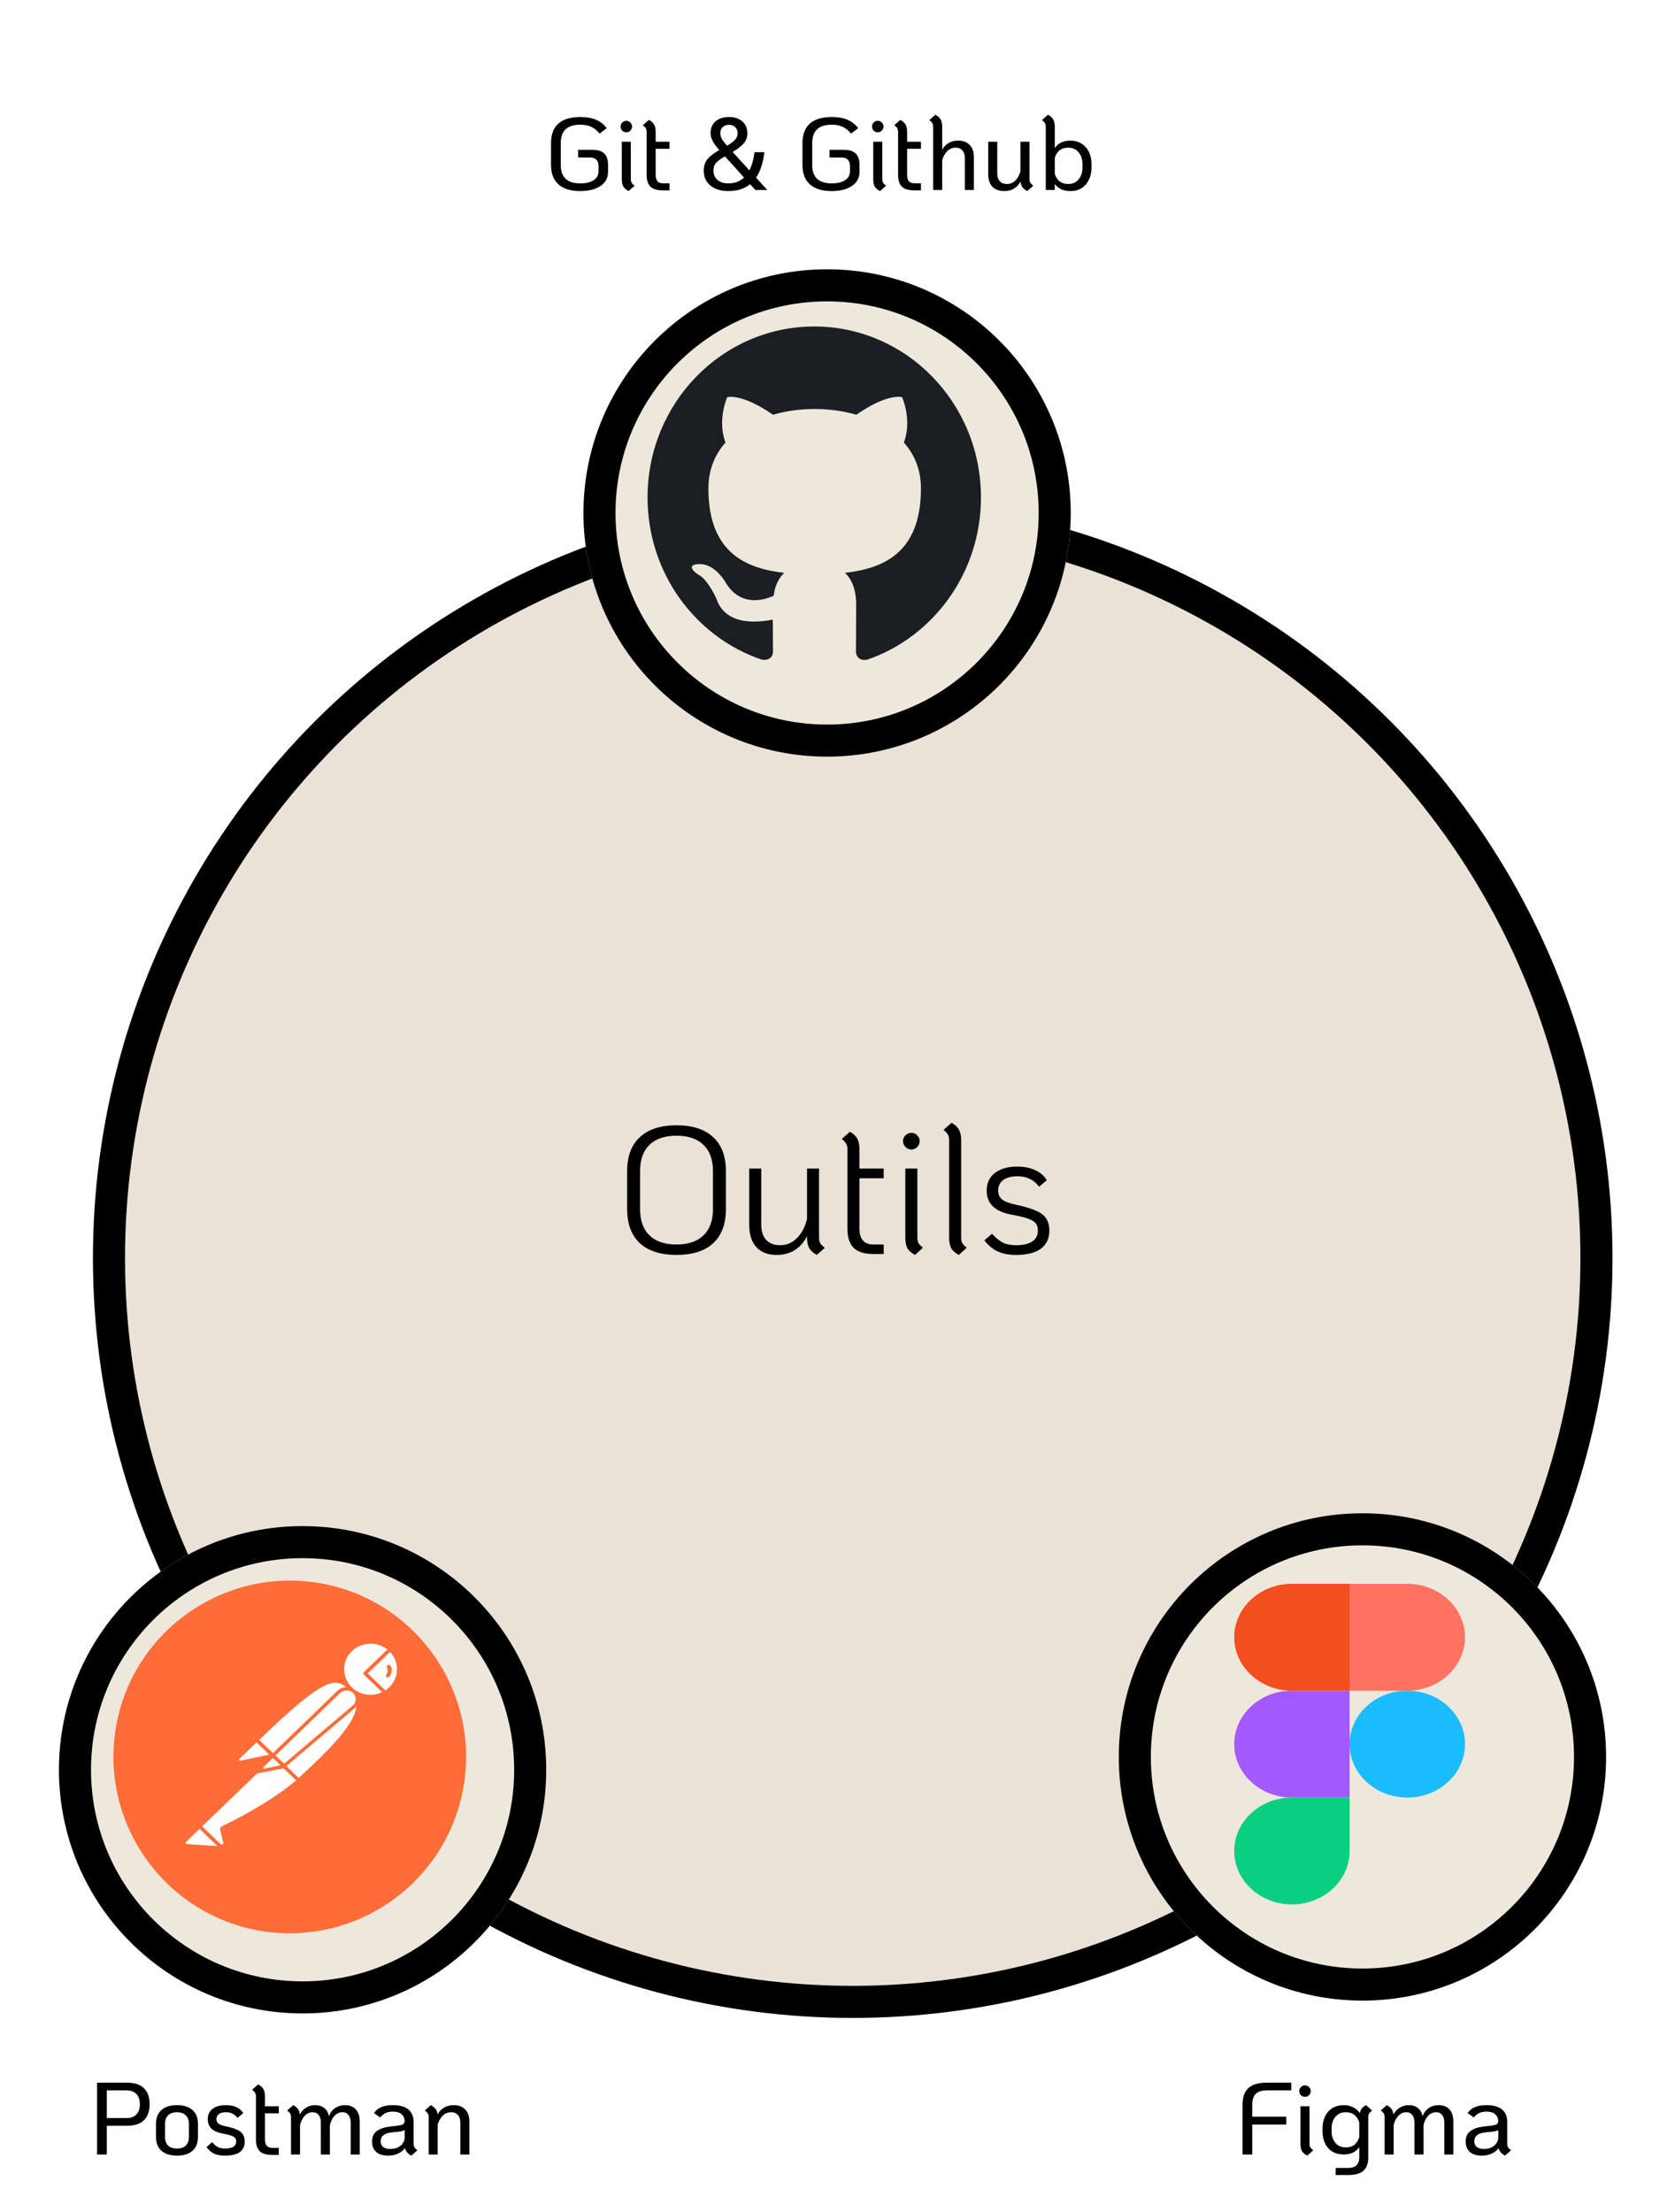 <svg width="260" height="345" viewBox="0 0 260 345" fill="none" xmlns="http://www.w3.org/2000/svg">
<g filter="url(#filter0_d_180_319)">
<circle cx="127.997" cy="190.201" r="118.5" fill="#EAE2D7"/>
<circle cx="127.997" cy="190.201" r="116" stroke="black" stroke-width="5"/>
</g>
<g filter="url(#filter1_d_180_319)">
<circle cx="45.195" cy="274" r="38" fill="#EEE7DB"/>
<circle cx="45.195" cy="274" r="35.5" stroke="black" stroke-width="5"/>
</g>
<path d="M72.47 277.492C74.394 262.425 63.754 248.65 48.714 246.725C33.674 244.8 19.844 255.441 17.919 270.481C15.995 285.52 26.635 299.323 41.675 301.275C56.742 303.2 70.517 292.559 72.47 277.492Z" fill="#FF6C37"/>
<path d="M54.763 263.387L43.271 274.484L40.03 271.354C51.331 260.442 52.448 261.388 54.763 263.387Z" fill="white"/>
<path d="M43.271 274.746C43.189 274.746 43.135 274.72 43.08 274.668L39.812 271.538C39.703 271.433 39.703 271.275 39.812 271.17C51.304 260.073 52.503 261.125 54.926 263.229C54.981 263.281 55.008 263.334 55.008 263.413C55.008 263.492 54.981 263.544 54.926 263.597L43.434 274.668C43.407 274.72 43.325 274.746 43.271 274.746ZM40.411 271.354L43.271 274.115L54.355 263.413C52.339 261.677 50.978 261.151 40.411 271.354Z" fill="#FF6C37"/>
<path d="M46.566 277.665L43.434 274.641L54.926 263.544C58.003 266.542 53.401 271.407 46.566 277.665Z" fill="white"/>
<path d="M46.566 277.928C46.484 277.928 46.43 277.902 46.375 277.849L43.244 274.825C43.189 274.773 43.189 274.72 43.189 274.641C43.189 274.562 43.216 274.51 43.271 274.457L54.763 263.36C54.872 263.255 55.035 263.255 55.144 263.36C55.852 263.991 56.233 264.886 56.206 265.806C56.152 268.725 52.721 272.432 46.784 277.849C46.702 277.902 46.62 277.928 46.566 277.928ZM43.816 274.641C45.558 276.351 46.294 277.034 46.566 277.297C51.141 273.09 55.58 268.777 55.607 265.806C55.634 265.122 55.362 264.439 54.899 263.913L43.816 274.641Z" fill="#FF6C37"/>
<path d="M40.084 271.433L42.399 273.668C42.454 273.721 42.454 273.774 42.399 273.826C42.372 273.852 42.372 273.852 42.345 273.852L37.552 274.852C37.307 274.878 37.089 274.72 37.034 274.484C37.007 274.352 37.062 274.221 37.143 274.142L39.921 271.46C39.975 271.407 40.057 271.381 40.084 271.433Z" fill="white"/>
<path d="M37.47 275.115C37.062 275.115 36.762 274.799 36.762 274.405C36.762 274.221 36.844 274.037 36.98 273.905L39.758 271.223C39.921 271.092 40.139 271.092 40.302 271.223L42.617 273.458C42.781 273.59 42.781 273.826 42.617 273.984C42.563 274.037 42.508 274.063 42.426 274.089L37.634 275.089C37.579 275.089 37.525 275.115 37.47 275.115ZM40.003 271.723L37.334 274.3C37.28 274.352 37.252 274.431 37.307 274.51C37.334 274.589 37.416 274.615 37.498 274.589L41.991 273.642L40.003 271.723Z" fill="#FF6C37"/>
<path d="M60.836 257.233C59.093 255.603 56.288 255.656 54.599 257.365C52.911 259.074 52.965 261.756 54.736 263.387C56.179 264.728 58.358 264.964 60.073 263.965L56.969 260.967L60.836 257.233Z" fill="white"/>
<path d="M57.786 264.833C55.199 264.833 53.102 262.808 53.102 260.31C53.102 257.812 55.199 255.787 57.786 255.787C58.984 255.787 60.155 256.234 61.026 257.05C61.081 257.102 61.108 257.155 61.108 257.234C61.108 257.313 61.081 257.365 61.026 257.418L57.35 260.968L60.237 263.755C60.346 263.86 60.346 264.018 60.237 264.123C60.209 264.149 60.209 264.149 60.182 264.176C59.474 264.596 58.63 264.833 57.786 264.833ZM57.786 256.34C55.498 256.34 53.647 258.128 53.674 260.337C53.674 262.545 55.526 264.334 57.813 264.307C58.439 264.307 59.066 264.176 59.638 263.887L56.778 261.152C56.724 261.099 56.697 261.047 56.697 260.968C56.697 260.889 56.724 260.836 56.778 260.784L60.427 257.26C59.692 256.655 58.766 256.34 57.786 256.34Z" fill="#FF6C37"/>
<path d="M60.917 257.312L60.863 257.26L56.969 260.967L60.046 263.939C60.346 263.755 60.645 263.544 60.89 263.308C62.633 261.651 62.633 258.969 60.917 257.312Z" fill="white"/>
<path d="M60.073 264.228C59.991 264.228 59.937 264.202 59.883 264.149L56.778 261.152C56.724 261.099 56.696 261.047 56.696 260.968C56.696 260.889 56.724 260.836 56.778 260.784L60.645 257.05C60.754 256.944 60.917 256.944 61.026 257.05L61.108 257.102C62.932 258.864 62.932 261.704 61.135 263.492C60.863 263.755 60.563 263.992 60.236 264.176C60.155 264.202 60.1 264.228 60.073 264.228ZM57.35 260.968L60.1 263.624C60.318 263.492 60.536 263.308 60.7 263.15C62.252 261.651 62.333 259.206 60.836 257.628L57.35 260.968Z" fill="#FF6C37"/>
<path d="M55.226 263.86C54.572 263.229 53.51 263.229 52.857 263.86L42.59 273.774L44.306 275.43L55.172 266.227C55.88 265.648 55.934 264.623 55.335 263.939C55.28 263.913 55.253 263.886 55.226 263.86Z" fill="white"/>
<path d="M44.278 275.693C44.197 275.693 44.142 275.667 44.088 275.615L42.372 273.958C42.263 273.853 42.263 273.695 42.372 273.59L52.639 263.676C53.401 262.94 54.627 262.94 55.389 263.676C56.152 264.413 56.152 265.596 55.389 266.332C55.362 266.358 55.335 266.385 55.307 266.411L44.442 275.615C44.414 275.667 44.36 275.693 44.278 275.693ZM42.971 273.774L44.306 275.062L54.981 266.017C55.58 265.543 55.634 264.675 55.144 264.097C54.654 263.518 53.755 263.466 53.156 263.939C53.129 263.965 53.102 263.992 53.047 264.018L42.971 273.774Z" fill="#FF6C37"/>
<path d="M34.72 285.055C34.611 285.107 34.556 285.212 34.584 285.318L35.047 287.211C35.156 287.474 34.992 287.789 34.693 287.868C34.475 287.947 34.23 287.868 34.093 287.711L31.098 284.844L40.874 275.404L44.251 275.457L46.539 277.666C45.994 278.113 42.699 281.189 34.72 285.055Z" fill="white"/>
<path d="M34.502 288.131C34.284 288.131 34.066 288.052 33.93 287.895L30.962 285.028C30.907 284.976 30.88 284.923 30.88 284.844C30.88 284.765 30.907 284.713 30.962 284.66L40.738 275.22C40.792 275.167 40.874 275.141 40.929 275.141L44.306 275.194C44.387 275.194 44.442 275.22 44.496 275.273L46.784 277.481C46.838 277.534 46.865 277.613 46.865 277.692C46.865 277.771 46.838 277.823 46.756 277.876L46.566 278.034C43.679 280.479 39.758 282.925 34.883 285.265L35.346 287.132C35.428 287.474 35.264 287.842 34.938 288.026C34.774 288.105 34.638 288.131 34.502 288.131ZM31.506 284.844L34.311 287.526C34.393 287.658 34.556 287.711 34.692 287.632C34.829 287.553 34.883 287.395 34.801 287.264L34.338 285.37C34.284 285.134 34.393 284.923 34.611 284.818C39.431 282.478 43.325 280.058 46.184 277.666L44.169 275.72L41.038 275.667L31.506 284.844Z" fill="#FF6C37"/>
<path d="M28.783 287.106L31.125 284.844L34.611 288.21L29.056 287.842C28.811 287.816 28.647 287.605 28.674 287.369C28.674 287.263 28.702 287.158 28.783 287.106Z" fill="white"/>
<path d="M34.611 288.447L29.028 288.079C28.62 288.053 28.347 287.711 28.375 287.316C28.402 287.158 28.456 287.001 28.593 286.896L30.934 284.634C31.044 284.529 31.207 284.529 31.316 284.634L34.801 288C34.883 288.079 34.91 288.184 34.856 288.289C34.801 288.394 34.72 288.447 34.611 288.447ZM31.125 285.213L28.974 287.29C28.892 287.343 28.892 287.474 28.974 287.527C29.001 287.553 29.028 287.579 29.083 287.579L33.903 287.895L31.125 285.213Z" fill="#FF6C37"/>
<path d="M39.921 276.613C39.758 276.613 39.649 276.482 39.649 276.351C39.649 276.272 39.676 276.219 39.731 276.166L42.372 273.616C42.481 273.511 42.645 273.511 42.753 273.616L44.469 275.272C44.551 275.351 44.578 275.43 44.551 275.535C44.523 275.614 44.442 275.693 44.333 275.719L39.976 276.613C39.949 276.613 39.921 276.613 39.921 276.613ZM42.563 274.168L40.766 275.903L43.707 275.299L42.563 274.168Z" fill="#FF6C37"/>
<path d="M44.251 275.457L41.256 276.088C41.038 276.14 40.82 276.009 40.765 275.799C40.738 275.667 40.765 275.536 40.874 275.43L42.535 273.826L44.251 275.457Z" fill="white"/>
<path d="M41.201 276.351C40.82 276.351 40.52 276.061 40.52 275.693C40.52 275.509 40.602 275.351 40.711 275.22L42.372 273.616C42.481 273.511 42.644 273.511 42.753 273.616L44.469 275.272C44.551 275.351 44.578 275.43 44.551 275.535C44.523 275.614 44.442 275.693 44.333 275.719L41.337 276.351C41.283 276.351 41.228 276.351 41.201 276.351ZM42.563 274.168L41.092 275.588C41.038 275.641 41.038 275.693 41.065 275.746C41.092 275.798 41.147 275.825 41.228 275.825L43.734 275.299L42.563 274.168Z" fill="#FF6C37"/>
<path d="M60.945 259.837C60.89 259.679 60.7 259.6 60.536 259.653C60.373 259.705 60.291 259.889 60.346 260.047C60.346 260.073 60.373 260.1 60.373 260.126C60.536 260.442 60.482 260.836 60.264 261.125C60.155 261.257 60.182 261.441 60.291 261.546C60.427 261.651 60.618 261.625 60.727 261.493C61.135 260.994 61.217 260.363 60.945 259.837Z" fill="#FF6C37"/>
<g filter="url(#filter2_d_180_319)">
<circle cx="210.497" cy="272" r="38" fill="#EEE7DB"/>
<circle cx="210.497" cy="272" r="35.5" stroke="black" stroke-width="5"/>
</g>
<g clip-path="url(#clip0_180_319)">
<path d="M201.499 297C206.466 297 210.497 293.267 210.497 288.667V280.333H201.499C196.532 280.333 192.501 284.067 192.501 288.667C192.501 293.267 196.532 297 201.499 297Z" fill="#0ACF83"/>
<path d="M192.501 272C192.501 267.4 196.532 263.667 201.499 263.667H210.497V280.333H201.499C196.532 280.333 192.501 276.6 192.501 272Z" fill="#A259FF"/>
<path d="M192.501 255.333C192.501 250.733 196.532 247 201.499 247H210.497V263.667H201.499C196.532 263.667 192.501 259.933 192.501 255.333Z" fill="#F24E1E"/>
<path d="M210.497 247H219.495C224.462 247 228.493 250.733 228.493 255.333C228.493 259.933 224.462 263.667 219.495 263.667H210.497V247Z" fill="#FF7262"/>
<path d="M228.493 272C228.493 276.6 224.462 280.333 219.495 280.333C214.528 280.333 210.497 276.6 210.497 272C210.497 267.4 214.528 263.667 219.495 263.667C224.462 263.667 228.493 267.4 228.493 272Z" fill="#1ABCFE"/>
</g>
<g filter="url(#filter3_d_180_319)">
<path d="M165 78C165 98.987 147.987 116 127 116C106.013 116 89 98.987 89 78C89 57.013 106.013 40 127 40C147.987 40 165 57.013 165 78Z" fill="#EEE7DB"/>
<path d="M162.5 78C162.5 97.606 146.606 113.5 127 113.5C107.394 113.5 91.5 97.606 91.5 78C91.5 58.394 107.394 42.5 127 42.5C146.606 42.5 162.5 58.394 162.5 78Z" stroke="black" stroke-width="5"/>
</g>
<path fill-rule="evenodd" clip-rule="evenodd" d="M127 50.918C112.635 50.918 101 62.847 101 77.576C101 89.372 108.443 99.335 118.778 102.867C120.077 103.101 120.565 102.301 120.565 101.601C120.565 100.968 120.533 98.869 120.533 96.636C114 97.869 112.31 95.003 111.79 93.504C111.497 92.737 110.23 90.371 109.125 89.738C108.215 89.239 106.915 88.006 109.092 87.972C111.14 87.939 112.602 89.905 113.09 90.705C115.43 94.737 119.167 93.604 120.663 92.904C120.89 91.171 121.573 90.005 122.32 89.338C116.535 88.672 110.49 86.373 110.49 76.176C110.49 73.277 111.497 70.878 113.155 69.012C112.895 68.346 111.985 65.613 113.415 61.948C113.415 61.948 115.593 61.248 120.565 64.68C122.645 64.08 124.855 63.781 127.065 63.781C129.275 63.781 131.485 64.08 133.565 64.68C138.538 61.215 140.715 61.948 140.715 61.948C142.145 65.613 141.235 68.346 140.975 69.012C142.633 70.878 143.64 73.244 143.64 76.176C143.64 86.406 137.562 88.672 131.778 89.338C132.72 90.172 133.533 91.771 133.533 94.27C133.533 97.836 133.5 100.701 133.5 101.601C133.5 102.301 133.988 103.134 135.288 102.867C145.558 99.335 153 89.338 153 77.576C153 62.847 141.365 50.918 127 50.918Z" fill="#1B1F23"/>
<path d="M105.517 195.708C103.034 195.708 101.13 195.102 99.805 193.888C98.48 192.656 97.817 190.883 97.817 188.568V182.632C97.817 180.318 98.48 178.554 99.805 177.34C101.13 176.108 103.034 175.492 105.517 175.492C108 175.492 109.904 176.108 111.229 177.34C112.554 178.554 113.217 180.318 113.217 182.632V188.568C113.217 190.883 112.554 192.656 111.229 193.888C109.904 195.102 108 195.708 105.517 195.708ZM105.517 194.084C107.346 194.084 108.746 193.608 109.717 192.656C110.706 191.704 111.201 190.342 111.201 188.568V182.632C111.201 180.859 110.706 179.496 109.717 178.544C108.746 177.592 107.346 177.116 105.517 177.116C103.688 177.116 102.278 177.592 101.289 178.544C100.318 179.496 99.833 180.859 99.833 182.632V188.568C99.833 190.342 100.318 191.704 101.289 192.656C102.278 193.608 103.688 194.084 105.517 194.084ZM127.747 193.02C127.747 193.356 127.803 193.636 127.915 193.86C128.046 194.066 128.288 194.318 128.643 194.616L127.383 195.708C126.823 195.391 126.431 195.036 126.207 194.644C125.983 194.234 125.871 193.674 125.871 192.964V192.768C125.404 193.72 124.77 194.448 123.967 194.952C123.164 195.456 122.222 195.708 121.139 195.708C119.776 195.708 118.722 195.307 117.975 194.504C117.228 193.683 116.855 192.535 116.855 191.06V182.24H118.731V190.948C118.731 191.994 118.983 192.796 119.487 193.356C120.01 193.916 120.738 194.196 121.671 194.196C122.679 194.196 123.547 193.832 124.275 193.104C125.022 192.376 125.554 191.378 125.871 190.108V182.24H127.747V193.02ZM134.047 183.752V191.592C134.047 193.254 134.775 194.084 136.231 194.084H137.827V195.568H136.231C134.831 195.568 133.805 195.251 133.151 194.616C132.498 193.963 132.171 192.955 132.171 191.592V179.188C132.171 178.852 132.106 178.582 131.975 178.376C131.863 178.152 131.639 177.9 131.303 177.62L132.563 176.5C133.123 176.818 133.506 177.182 133.711 177.592C133.935 177.984 134.047 178.535 134.047 179.244V182.24H137.827V183.752H134.047ZM142.153 179.272C141.798 179.272 141.49 179.142 141.229 178.88C140.967 178.619 140.837 178.311 140.837 177.956C140.837 177.602 140.967 177.303 141.229 177.06C141.49 176.799 141.798 176.668 142.153 176.668C142.507 176.668 142.806 176.799 143.049 177.06C143.31 177.303 143.441 177.602 143.441 177.956C143.441 178.311 143.31 178.619 143.049 178.88C142.806 179.142 142.507 179.272 142.153 179.272ZM142.713 195.708C142.134 195.391 141.733 195.036 141.509 194.644C141.303 194.234 141.201 193.674 141.201 192.964V182.24H143.077V193.02C143.077 193.356 143.133 193.636 143.245 193.86C143.375 194.066 143.609 194.308 143.945 194.588L142.713 195.708ZM149.546 195.708C148.967 195.391 148.566 195.036 148.342 194.644C148.137 194.234 148.034 193.674 148.034 192.964V177.788C148.034 177.434 147.969 177.154 147.838 176.948C147.726 176.724 147.502 176.482 147.166 176.22L148.398 175.1C148.977 175.418 149.369 175.782 149.574 176.192C149.798 176.584 149.91 177.135 149.91 177.844V193.02C149.91 193.356 149.966 193.636 150.078 193.86C150.209 194.066 150.442 194.308 150.778 194.588L149.546 195.708ZM158.457 195.708C157.356 195.708 156.413 195.531 155.629 195.176C154.864 194.822 154.164 194.243 153.529 193.44L154.733 192.404C155.312 193.058 155.881 193.524 156.441 193.804C157.001 194.066 157.673 194.196 158.457 194.196C159.577 194.196 160.427 194 161.005 193.608C161.584 193.216 161.873 192.647 161.873 191.9C161.873 191.434 161.761 191.06 161.537 190.78C161.313 190.5 160.921 190.258 160.361 190.052C159.801 189.847 158.952 189.642 157.813 189.436C155.2 188.97 153.893 187.719 153.893 185.684C153.893 184.508 154.313 183.594 155.153 182.94C156.012 182.268 157.188 181.932 158.681 181.932C159.745 181.932 160.669 182.119 161.453 182.492C162.256 182.847 162.863 183.37 163.273 184.06L162.069 185.068C161.64 184.508 161.145 184.098 160.585 183.836C160.044 183.575 159.409 183.444 158.681 183.444C157.748 183.444 157.011 183.64 156.469 184.032C155.947 184.424 155.685 184.966 155.685 185.656C155.685 186.272 155.9 186.748 156.329 187.084C156.777 187.42 157.552 187.7 158.653 187.924C159.941 188.204 160.94 188.512 161.649 188.848C162.377 189.166 162.891 189.567 163.189 190.052C163.507 190.538 163.665 191.154 163.665 191.9C163.665 193.151 163.217 194.103 162.321 194.756C161.444 195.391 160.156 195.708 158.457 195.708Z" fill="black"/>
<path d="M15.141 324.8H19.813C20.976 324.8 21.85 325.083 22.437 325.648C23.034 326.213 23.333 327.051 23.333 328.16C23.333 329.269 23.034 330.107 22.437 330.672C21.85 331.237 20.976 331.52 19.813 331.52H16.661V336H15.141V324.8ZM19.765 330.32C20.405 330.32 20.906 330.133 21.269 329.76C21.632 329.387 21.813 328.853 21.813 328.16C21.813 327.467 21.632 326.933 21.269 326.56C20.906 326.187 20.405 326 19.765 326H16.661V330.32H19.765ZM27.61 336.176C26.565 336.176 25.754 335.925 25.178 335.424C24.613 334.912 24.33 334.192 24.33 333.264V331.216C24.33 330.288 24.613 329.573 25.178 329.072C25.754 328.56 26.565 328.304 27.61 328.304C28.655 328.304 29.461 328.56 30.026 329.072C30.591 329.573 30.874 330.288 30.874 331.216V333.264C30.874 334.192 30.591 334.912 30.026 335.424C29.461 335.925 28.655 336.176 27.61 336.176ZM27.61 335.072C28.197 335.072 28.65 334.917 28.97 334.608C29.301 334.288 29.466 333.84 29.466 333.264V331.216C29.466 330.64 29.301 330.197 28.97 329.888C28.65 329.568 28.197 329.408 27.61 329.408C27.013 329.408 26.549 329.568 26.218 329.888C25.898 330.197 25.738 330.64 25.738 331.216V333.264C25.738 333.84 25.898 334.288 26.218 334.608C26.549 334.917 27.013 335.072 27.61 335.072ZM35.095 336.176C34.391 336.176 33.82 336.075 33.383 335.872C32.956 335.659 32.562 335.317 32.199 334.848L33.095 334.08C33.404 334.443 33.703 334.699 33.991 334.848C34.289 334.997 34.657 335.072 35.095 335.072C36.258 335.072 36.839 334.704 36.839 333.968C36.839 333.733 36.775 333.547 36.647 333.408C36.529 333.259 36.316 333.136 36.007 333.04C35.708 332.933 35.255 332.827 34.647 332.72C33.9 332.571 33.34 332.315 32.967 331.952C32.593 331.579 32.407 331.088 32.407 330.48C32.407 329.797 32.657 329.264 33.159 328.88C33.66 328.496 34.348 328.304 35.223 328.304C36.514 328.304 37.42 328.715 37.943 329.536L37.047 330.288C36.791 329.979 36.519 329.755 36.231 329.616C35.953 329.477 35.617 329.408 35.223 329.408C34.754 329.408 34.391 329.504 34.135 329.696C33.879 329.888 33.751 330.155 33.751 330.496C33.751 330.805 33.873 331.045 34.119 331.216C34.364 331.376 34.754 331.509 35.287 331.616C35.991 331.776 36.545 331.947 36.951 332.128C37.356 332.299 37.66 332.533 37.863 332.832C38.066 333.12 38.167 333.504 38.167 333.984C38.167 335.445 37.143 336.176 35.095 336.176ZM41.325 329.584V333.616C41.325 334.075 41.415 334.416 41.597 334.64C41.778 334.853 42.066 334.96 42.461 334.96H43.485V336.064H42.461C41.554 336.064 40.903 335.872 40.509 335.488C40.114 335.104 39.917 334.48 39.917 333.616V326.928C39.917 326.704 39.874 326.523 39.789 326.384C39.703 326.235 39.549 326.075 39.325 325.904L40.269 325.072C40.663 325.285 40.935 325.531 41.085 325.808C41.245 326.075 41.325 326.448 41.325 326.928V328.48H43.485V329.584H41.325ZM53.803 328.304C54.539 328.304 55.105 328.528 55.499 328.976C55.904 329.413 56.107 330.043 56.107 330.864V336H54.699V331.04C54.699 330.517 54.587 330.117 54.363 329.84C54.139 329.552 53.825 329.408 53.419 329.408C52.939 329.408 52.523 329.595 52.171 329.968C51.83 330.331 51.59 330.821 51.451 331.44V336H50.043V331.04C50.043 330.517 49.931 330.117 49.707 329.84C49.483 329.552 49.169 329.408 48.763 329.408C48.283 329.408 47.867 329.6 47.515 329.984C47.163 330.357 46.923 330.843 46.795 331.44V336H45.387V330.16C45.387 329.936 45.344 329.755 45.259 329.616C45.174 329.467 45.019 329.307 44.795 329.136L45.723 328.304C46.363 328.624 46.71 329.109 46.763 329.76C47.019 329.291 47.35 328.933 47.755 328.688C48.16 328.432 48.624 328.304 49.147 328.304C49.734 328.304 50.209 328.453 50.571 328.752C50.944 329.04 51.19 329.461 51.307 330.016C51.499 329.493 51.814 329.077 52.251 328.768C52.699 328.459 53.217 328.304 53.803 328.304ZM64.511 334.32C64.511 334.544 64.554 334.731 64.639 334.88C64.725 335.019 64.879 335.173 65.103 335.344L64.159 336.176C63.615 335.899 63.285 335.504 63.167 334.992C62.911 335.355 62.554 335.643 62.095 335.856C61.647 336.069 61.13 336.176 60.543 336.176C59.743 336.176 59.125 335.989 58.687 335.616C58.25 335.232 58.031 334.683 58.031 333.968C58.031 333.232 58.287 332.683 58.799 332.32C59.311 331.957 60.015 331.728 60.911 331.632L61.999 331.504C62.458 331.451 62.757 331.371 62.895 331.264C63.045 331.147 63.114 330.949 63.103 330.672C63.061 330.256 62.89 329.925 62.591 329.68C62.303 329.435 61.861 329.312 61.263 329.312C60.826 329.312 60.453 329.387 60.143 329.536C59.834 329.675 59.551 329.904 59.295 330.224L58.335 329.536C58.602 329.131 58.97 328.827 59.439 328.624C59.919 328.411 60.527 328.304 61.263 328.304C62.341 328.304 63.151 328.528 63.695 328.976C64.239 329.424 64.511 330.075 64.511 330.928V334.32ZM60.879 335.136C61.551 335.136 62.09 334.96 62.495 334.608C62.911 334.256 63.119 333.808 63.119 333.264V332.192C62.874 332.331 62.495 332.421 61.983 332.464L61.039 332.56C59.93 332.688 59.375 333.141 59.375 333.92C59.375 334.315 59.503 334.619 59.759 334.832C60.015 335.035 60.389 335.136 60.879 335.136ZM70.744 328.304C71.523 328.304 72.125 328.528 72.552 328.976C72.989 329.424 73.208 330.053 73.208 330.864V336H71.8V331.04C71.8 330.528 71.672 330.128 71.416 329.84C71.16 329.552 70.808 329.408 70.36 329.408C69.859 329.408 69.427 329.584 69.064 329.936C68.701 330.288 68.435 330.763 68.264 331.36V336H66.856V330.16C66.856 329.936 66.813 329.755 66.728 329.616C66.643 329.467 66.488 329.307 66.264 329.136L67.192 328.304C67.533 328.496 67.784 328.699 67.944 328.912C68.104 329.125 68.205 329.403 68.248 329.744C68.493 329.296 68.829 328.944 69.256 328.688C69.683 328.432 70.179 328.304 70.744 328.304Z" fill="black"/>
<path d="M90.486 29.8C89.014 29.8 87.889 29.453 87.11 28.76C86.332 28.067 85.942 27.053 85.942 25.72V22.312C85.942 20.968 86.326 19.955 87.094 19.272C87.873 18.589 89.014 18.248 90.518 18.248C91.478 18.248 92.294 18.392 92.966 18.68C93.638 18.968 94.193 19.405 94.63 19.992L93.51 20.84C93.147 20.371 92.726 20.024 92.246 19.8C91.777 19.565 91.195 19.448 90.502 19.448C88.475 19.448 87.462 20.403 87.462 22.312V25.72C87.462 27.64 88.475 28.6 90.502 28.6C91.388 28.6 92.081 28.435 92.582 28.104C93.094 27.773 93.35 27.315 93.35 26.728V25.88C93.35 25.453 93.238 25.128 93.014 24.904C92.801 24.68 92.481 24.568 92.054 24.568H90.166V23.368H92.438C93.249 23.368 93.852 23.56 94.246 23.944C94.641 24.328 94.838 24.915 94.838 25.704V26.824C94.838 27.741 94.444 28.467 93.654 29C92.876 29.533 91.82 29.8 90.486 29.8ZM97.686 20.632C97.44 20.632 97.227 20.547 97.046 20.376C96.875 20.195 96.79 19.981 96.79 19.736C96.79 19.491 96.875 19.283 97.046 19.112C97.227 18.931 97.44 18.84 97.686 18.84C97.931 18.84 98.139 18.931 98.31 19.112C98.491 19.283 98.582 19.491 98.582 19.736C98.582 19.981 98.491 20.195 98.31 20.376C98.139 20.547 97.931 20.632 97.686 20.632ZM98.038 29.8C97.643 29.587 97.366 29.347 97.206 29.08C97.056 28.803 96.982 28.424 96.982 27.944V22.104H98.39V27.944C98.39 28.168 98.432 28.355 98.518 28.504C98.603 28.643 98.758 28.797 98.982 28.968L98.038 29.8ZM102.262 23.208V27.24C102.262 27.699 102.353 28.04 102.534 28.264C102.715 28.477 103.003 28.584 103.398 28.584H104.422V29.688H103.398C102.491 29.688 101.841 29.496 101.446 29.112C101.051 28.728 100.854 28.104 100.854 27.24V20.552C100.854 20.328 100.811 20.147 100.726 20.008C100.641 19.859 100.486 19.699 100.262 19.528L101.206 18.696C101.601 18.909 101.873 19.155 102.022 19.432C102.182 19.699 102.262 20.072 102.262 20.552V22.104H104.422V23.208H102.262ZM117.809 29.624L116.993 28.728C116.108 29.443 114.977 29.8 113.601 29.8C112.428 29.8 111.495 29.512 110.801 28.936C110.108 28.36 109.761 27.581 109.761 26.6C109.761 25.864 109.964 25.261 110.369 24.792C110.785 24.312 111.388 23.848 112.177 23.4C111.729 22.888 111.393 22.429 111.169 22.024C110.945 21.619 110.833 21.192 110.833 20.744C110.833 19.976 111.089 19.368 111.601 18.92C112.124 18.472 112.828 18.248 113.713 18.248C114.577 18.248 115.265 18.477 115.777 18.936C116.3 19.384 116.561 19.997 116.561 20.776C116.561 21.395 116.38 21.917 116.017 22.344C115.665 22.76 115.084 23.213 114.273 23.704L116.881 26.568C117.276 25.8 117.543 24.856 117.681 23.736H119.217C119.025 25.389 118.593 26.712 117.921 27.704L119.665 29.624H117.809ZM113.713 19.464C113.308 19.464 112.977 19.581 112.721 19.816C112.476 20.04 112.353 20.349 112.353 20.744C112.353 21.075 112.433 21.384 112.593 21.672C112.753 21.96 113.02 22.312 113.393 22.728C113.969 22.387 114.385 22.077 114.641 21.8C114.908 21.523 115.041 21.181 115.041 20.776C115.041 20.381 114.919 20.067 114.673 19.832C114.428 19.587 114.108 19.464 113.713 19.464ZM113.601 28.6C114.593 28.6 115.409 28.296 116.049 27.688L113.073 24.392C112.465 24.723 112.012 25.048 111.713 25.368C111.425 25.677 111.281 26.088 111.281 26.6C111.281 27.208 111.489 27.693 111.905 28.056C112.321 28.419 112.887 28.6 113.601 28.6ZM129.705 29.8C128.233 29.8 127.108 29.453 126.329 28.76C125.55 28.067 125.161 27.053 125.161 25.72V22.312C125.161 20.968 125.545 19.955 126.313 19.272C127.092 18.589 128.233 18.248 129.737 18.248C130.697 18.248 131.513 18.392 132.185 18.68C132.857 18.968 133.412 19.405 133.849 19.992L132.729 20.84C132.366 20.371 131.945 20.024 131.465 19.8C130.996 19.565 130.414 19.448 129.721 19.448C127.694 19.448 126.681 20.403 126.681 22.312V25.72C126.681 27.64 127.694 28.6 129.721 28.6C130.606 28.6 131.3 28.435 131.801 28.104C132.313 27.773 132.569 27.315 132.569 26.728V25.88C132.569 25.453 132.457 25.128 132.233 24.904C132.02 24.68 131.7 24.568 131.273 24.568H129.385V23.368H131.657C132.468 23.368 133.07 23.56 133.465 23.944C133.86 24.328 134.057 24.915 134.057 25.704V26.824C134.057 27.741 133.662 28.467 132.873 29C132.094 29.533 131.038 29.8 129.705 29.8ZM136.904 20.632C136.659 20.632 136.446 20.547 136.264 20.376C136.094 20.195 136.008 19.981 136.008 19.736C136.008 19.491 136.094 19.283 136.264 19.112C136.446 18.931 136.659 18.84 136.904 18.84C137.15 18.84 137.358 18.931 137.528 19.112C137.71 19.283 137.8 19.491 137.8 19.736C137.8 19.981 137.71 20.195 137.528 20.376C137.358 20.547 137.15 20.632 136.904 20.632ZM137.256 29.8C136.862 29.587 136.584 29.347 136.424 29.08C136.275 28.803 136.2 28.424 136.2 27.944V22.104H137.608V27.944C137.608 28.168 137.651 28.355 137.736 28.504C137.822 28.643 137.976 28.797 138.2 28.968L137.256 29.8ZM141.481 23.208V27.24C141.481 27.699 141.571 28.04 141.753 28.264C141.934 28.477 142.222 28.584 142.617 28.584H143.641V29.688H142.617C141.71 29.688 141.059 29.496 140.665 29.112C140.27 28.728 140.073 28.104 140.073 27.24V20.552C140.073 20.328 140.03 20.147 139.945 20.008C139.859 19.859 139.705 19.699 139.481 19.528L140.425 18.696C140.819 18.909 141.091 19.155 141.241 19.432C141.401 19.699 141.481 20.072 141.481 20.552V22.104H143.641V23.208H141.481ZM149.431 21.928C150.21 21.928 150.813 22.152 151.239 22.6C151.677 23.048 151.895 23.677 151.895 24.488V29.624H150.487V24.664C150.487 24.152 150.359 23.752 150.103 23.464C149.858 23.176 149.511 23.032 149.063 23.032C148.551 23.032 148.114 23.208 147.751 23.56C147.389 23.912 147.122 24.387 146.951 24.984V29.624H145.543V19.752C145.543 19.528 145.501 19.347 145.415 19.208C145.33 19.059 145.175 18.899 144.951 18.728L145.879 17.896C146.285 18.109 146.562 18.355 146.711 18.632C146.871 18.899 146.951 19.272 146.951 19.752V23.352C147.197 22.904 147.527 22.557 147.943 22.312C148.37 22.056 148.866 21.928 149.431 21.928ZM160.565 27.928C160.565 28.152 160.607 28.339 160.693 28.488C160.778 28.627 160.933 28.787 161.157 28.968L160.213 29.8C159.871 29.608 159.621 29.4 159.461 29.176C159.301 28.952 159.205 28.664 159.173 28.312C158.917 28.781 158.575 29.149 158.149 29.416C157.733 29.672 157.231 29.8 156.645 29.8C155.845 29.8 155.226 29.576 154.789 29.128C154.351 28.669 154.133 28.019 154.133 27.176V22.104H155.541V27.064C155.541 27.576 155.674 27.976 155.941 28.264C156.207 28.552 156.575 28.696 157.045 28.696C157.557 28.696 157.994 28.52 158.357 28.168C158.719 27.805 158.986 27.32 159.157 26.712V22.104H160.565V27.928ZM166.962 29.8C165.853 29.8 165.037 29.427 164.514 28.68V29.624H163.106V19.768C163.106 19.533 163.063 19.347 162.978 19.208C162.903 19.069 162.749 18.909 162.514 18.728L163.442 17.896C163.847 18.109 164.125 18.355 164.274 18.632C164.434 18.899 164.514 19.277 164.514 19.768V23.08C165.058 22.312 165.869 21.928 166.946 21.928C167.618 21.928 168.199 22.088 168.69 22.408C169.191 22.717 169.575 23.149 169.842 23.704C170.109 24.259 170.242 24.893 170.242 25.608V26.12C170.242 26.835 170.109 27.469 169.842 28.024C169.586 28.579 169.207 29.016 168.706 29.336C168.215 29.645 167.634 29.8 166.962 29.8ZM166.626 28.696C167.298 28.696 167.831 28.456 168.226 27.976C168.631 27.496 168.834 26.877 168.834 26.12V25.608C168.834 24.851 168.631 24.232 168.226 23.752C167.831 23.272 167.298 23.032 166.626 23.032C165.538 23.032 164.834 23.56 164.514 24.616V27.112C164.834 28.168 165.538 28.696 166.626 28.696Z" fill="black"/>
<path d="M193.796 328.192C193.796 327.061 194.1 326.213 194.708 325.648C195.316 325.083 196.27 324.8 197.572 324.8H201.396V326H197.572C196.793 326 196.222 326.181 195.86 326.544C195.497 326.896 195.316 327.445 195.316 328.192V330.112H200.612V331.328H195.316V336H193.796V328.192ZM203.537 327.008C203.292 327.008 203.079 326.923 202.897 326.752C202.727 326.571 202.641 326.357 202.641 326.112C202.641 325.867 202.727 325.659 202.897 325.488C203.079 325.307 203.292 325.216 203.537 325.216C203.783 325.216 203.991 325.307 204.161 325.488C204.343 325.659 204.433 325.867 204.433 326.112C204.433 326.357 204.343 326.571 204.161 326.752C203.991 326.923 203.783 327.008 203.537 327.008ZM203.889 336.176C203.495 335.963 203.217 335.723 203.057 335.456C202.908 335.179 202.833 334.8 202.833 334.32V328.48H204.241V334.32C204.241 334.544 204.284 334.731 204.369 334.88C204.455 335.019 204.609 335.173 204.833 335.344L203.889 336.176ZM214.002 329.136C213.778 329.307 213.623 329.467 213.538 329.616C213.452 329.755 213.41 329.936 213.41 330.16V336.448C213.41 337.387 213.159 338.08 212.658 338.528C212.156 338.976 211.372 339.2 210.306 339.2H208.322V338.096H210.306C210.871 338.096 211.292 337.957 211.57 337.68C211.858 337.413 212.002 337.003 212.002 336.448V334.848C211.479 335.616 210.668 336 209.57 336C208.556 336 207.751 335.669 207.154 335.008C206.567 334.347 206.274 333.451 206.274 332.32V331.984C206.274 331.269 206.402 330.635 206.658 330.08C206.924 329.525 207.303 329.093 207.794 328.784C208.295 328.464 208.887 328.304 209.57 328.304C210.114 328.304 210.599 328.411 211.026 328.624C211.452 328.837 211.81 329.147 212.098 329.552C212.14 329.275 212.231 329.04 212.37 328.848C212.508 328.656 212.738 328.475 213.058 328.304L214.002 329.136ZM209.89 334.896C210.444 334.896 210.892 334.763 211.234 334.496C211.575 334.229 211.831 333.824 212.002 333.28V331.008C211.831 330.464 211.57 330.064 211.218 329.808C210.876 329.541 210.434 329.408 209.89 329.408C209.218 329.408 208.679 329.648 208.274 330.128C207.879 330.608 207.682 331.227 207.682 331.984V332.32C207.682 333.077 207.879 333.696 208.274 334.176C208.668 334.656 209.207 334.896 209.89 334.896ZM224.374 328.304C225.11 328.304 225.675 328.528 226.07 328.976C226.475 329.413 226.678 330.043 226.678 330.864V336H225.27V331.04C225.27 330.517 225.158 330.117 224.934 329.84C224.71 329.552 224.395 329.408 223.99 329.408C223.51 329.408 223.094 329.595 222.742 329.968C222.4 330.331 222.16 330.821 222.022 331.44V336H220.614V331.04C220.614 330.517 220.502 330.117 220.278 329.84C220.054 329.552 219.739 329.408 219.334 329.408C218.854 329.408 218.438 329.6 218.086 329.984C217.734 330.357 217.494 330.843 217.366 331.44V336H215.958V330.16C215.958 329.936 215.915 329.755 215.83 329.616C215.744 329.467 215.59 329.307 215.366 329.136L216.294 328.304C216.934 328.624 217.28 329.109 217.334 329.76C217.59 329.291 217.92 328.933 218.326 328.688C218.731 328.432 219.195 328.304 219.718 328.304C220.304 328.304 220.779 328.453 221.142 328.752C221.515 329.04 221.76 329.461 221.878 330.016C222.07 329.493 222.384 329.077 222.822 328.768C223.27 328.459 223.787 328.304 224.374 328.304ZM235.082 334.32C235.082 334.544 235.124 334.731 235.21 334.88C235.295 335.019 235.45 335.173 235.674 335.344L234.73 336.176C234.186 335.899 233.855 335.504 233.738 334.992C233.482 335.355 233.124 335.643 232.666 335.856C232.218 336.069 231.7 336.176 231.114 336.176C230.314 336.176 229.695 335.989 229.258 335.616C228.82 335.232 228.602 334.683 228.602 333.968C228.602 333.232 228.858 332.683 229.37 332.32C229.882 331.957 230.586 331.728 231.482 331.632L232.57 331.504C233.028 331.451 233.327 331.371 233.466 331.264C233.615 331.147 233.684 330.949 233.674 330.672C233.631 330.256 233.46 329.925 233.162 329.68C232.874 329.435 232.431 329.312 231.834 329.312C231.396 329.312 231.023 329.387 230.714 329.536C230.404 329.675 230.122 329.904 229.866 330.224L228.906 329.536C229.172 329.131 229.54 328.827 230.01 328.624C230.49 328.411 231.098 328.304 231.834 328.304C232.911 328.304 233.722 328.528 234.266 328.976C234.81 329.424 235.082 330.075 235.082 330.928V334.32ZM231.45 335.136C232.122 335.136 232.66 334.96 233.066 334.608C233.482 334.256 233.69 333.808 233.69 333.264V332.192C233.444 332.331 233.066 332.421 232.554 332.464L231.61 332.56C230.5 332.688 229.946 333.141 229.946 333.92C229.946 334.315 230.074 334.619 230.33 334.832C230.586 335.035 230.959 335.136 231.45 335.136Z" fill="black"/>
<defs>
<filter id="filter0_d_180_319" x="6.497" y="69.701" width="253" height="253" filterUnits="userSpaceOnUse" color-interpolation-filters="sRGB">
<feFlood flood-opacity="0" result="BackgroundImageFix"/>
<feColorMatrix in="SourceAlpha" type="matrix" values="0 0 0 0 0 0 0 0 0 0 0 0 0 0 0 0 0 0 127 0" result="hardAlpha"/>
<feMorphology radius="4" operator="dilate" in="SourceAlpha" result="effect1_dropShadow_180_319"/>
<feOffset dx="5" dy="6"/>
<feGaussianBlur stdDeviation="2"/>
<feComposite in2="hardAlpha" operator="out"/>
<feColorMatrix type="matrix" values="0 0 0 0 0 0 0 0 0 0 0 0 0 0 0 0 0 0 0.25 0"/>
<feBlend mode="normal" in2="BackgroundImageFix" result="effect1_dropShadow_180_319"/>
<feBlend mode="normal" in="SourceGraphic" in2="effect1_dropShadow_180_319" result="shape"/>
</filter>
<filter id="filter1_d_180_319" x="5.195" y="234" width="84" height="84" filterUnits="userSpaceOnUse" color-interpolation-filters="sRGB">
<feFlood flood-opacity="0" result="BackgroundImageFix"/>
<feColorMatrix in="SourceAlpha" type="matrix" values="0 0 0 0 0 0 0 0 0 0 0 0 0 0 0 0 0 0 127 0" result="hardAlpha"/>
<feOffset dx="2" dy="2"/>
<feGaussianBlur stdDeviation="2"/>
<feComposite in2="hardAlpha" operator="out"/>
<feColorMatrix type="matrix" values="0 0 0 0 0 0 0 0 0 0 0 0 0 0 0 0 0 0 0.25 0"/>
<feBlend mode="normal" in2="BackgroundImageFix" result="effect1_dropShadow_180_319"/>
<feBlend mode="normal" in="SourceGraphic" in2="effect1_dropShadow_180_319" result="shape"/>
</filter>
<filter id="filter2_d_180_319" x="170.497" y="232" width="84" height="84" filterUnits="userSpaceOnUse" color-interpolation-filters="sRGB">
<feFlood flood-opacity="0" result="BackgroundImageFix"/>
<feColorMatrix in="SourceAlpha" type="matrix" values="0 0 0 0 0 0 0 0 0 0 0 0 0 0 0 0 0 0 127 0" result="hardAlpha"/>
<feOffset dx="2" dy="2"/>
<feGaussianBlur stdDeviation="2"/>
<feComposite in2="hardAlpha" operator="out"/>
<feColorMatrix type="matrix" values="0 0 0 0 0 0 0 0 0 0 0 0 0 0 0 0 0 0 0.25 0"/>
<feBlend mode="normal" in2="BackgroundImageFix" result="effect1_dropShadow_180_319"/>
<feBlend mode="normal" in="SourceGraphic" in2="effect1_dropShadow_180_319" result="shape"/>
</filter>
<filter id="filter3_d_180_319" x="87" y="38" width="84" height="84" filterUnits="userSpaceOnUse" color-interpolation-filters="sRGB">
<feFlood flood-opacity="0" result="BackgroundImageFix"/>
<feColorMatrix in="SourceAlpha" type="matrix" values="0 0 0 0 0 0 0 0 0 0 0 0 0 0 0 0 0 0 127 0" result="hardAlpha"/>
<feOffset dx="2" dy="2"/>
<feGaussianBlur stdDeviation="2"/>
<feComposite in2="hardAlpha" operator="out"/>
<feColorMatrix type="matrix" values="0 0 0 0 0 0 0 0 0 0 0 0 0 0 0 0 0 0 0.25 0"/>
<feBlend mode="normal" in2="BackgroundImageFix" result="effect1_dropShadow_180_319"/>
<feBlend mode="normal" in="SourceGraphic" in2="effect1_dropShadow_180_319" result="shape"/>
</filter>
<clipPath id="clip0_180_319">
<rect width="36" height="50" fill="white" transform="translate(192.497 247)"/>
</clipPath>
</defs>
</svg>

